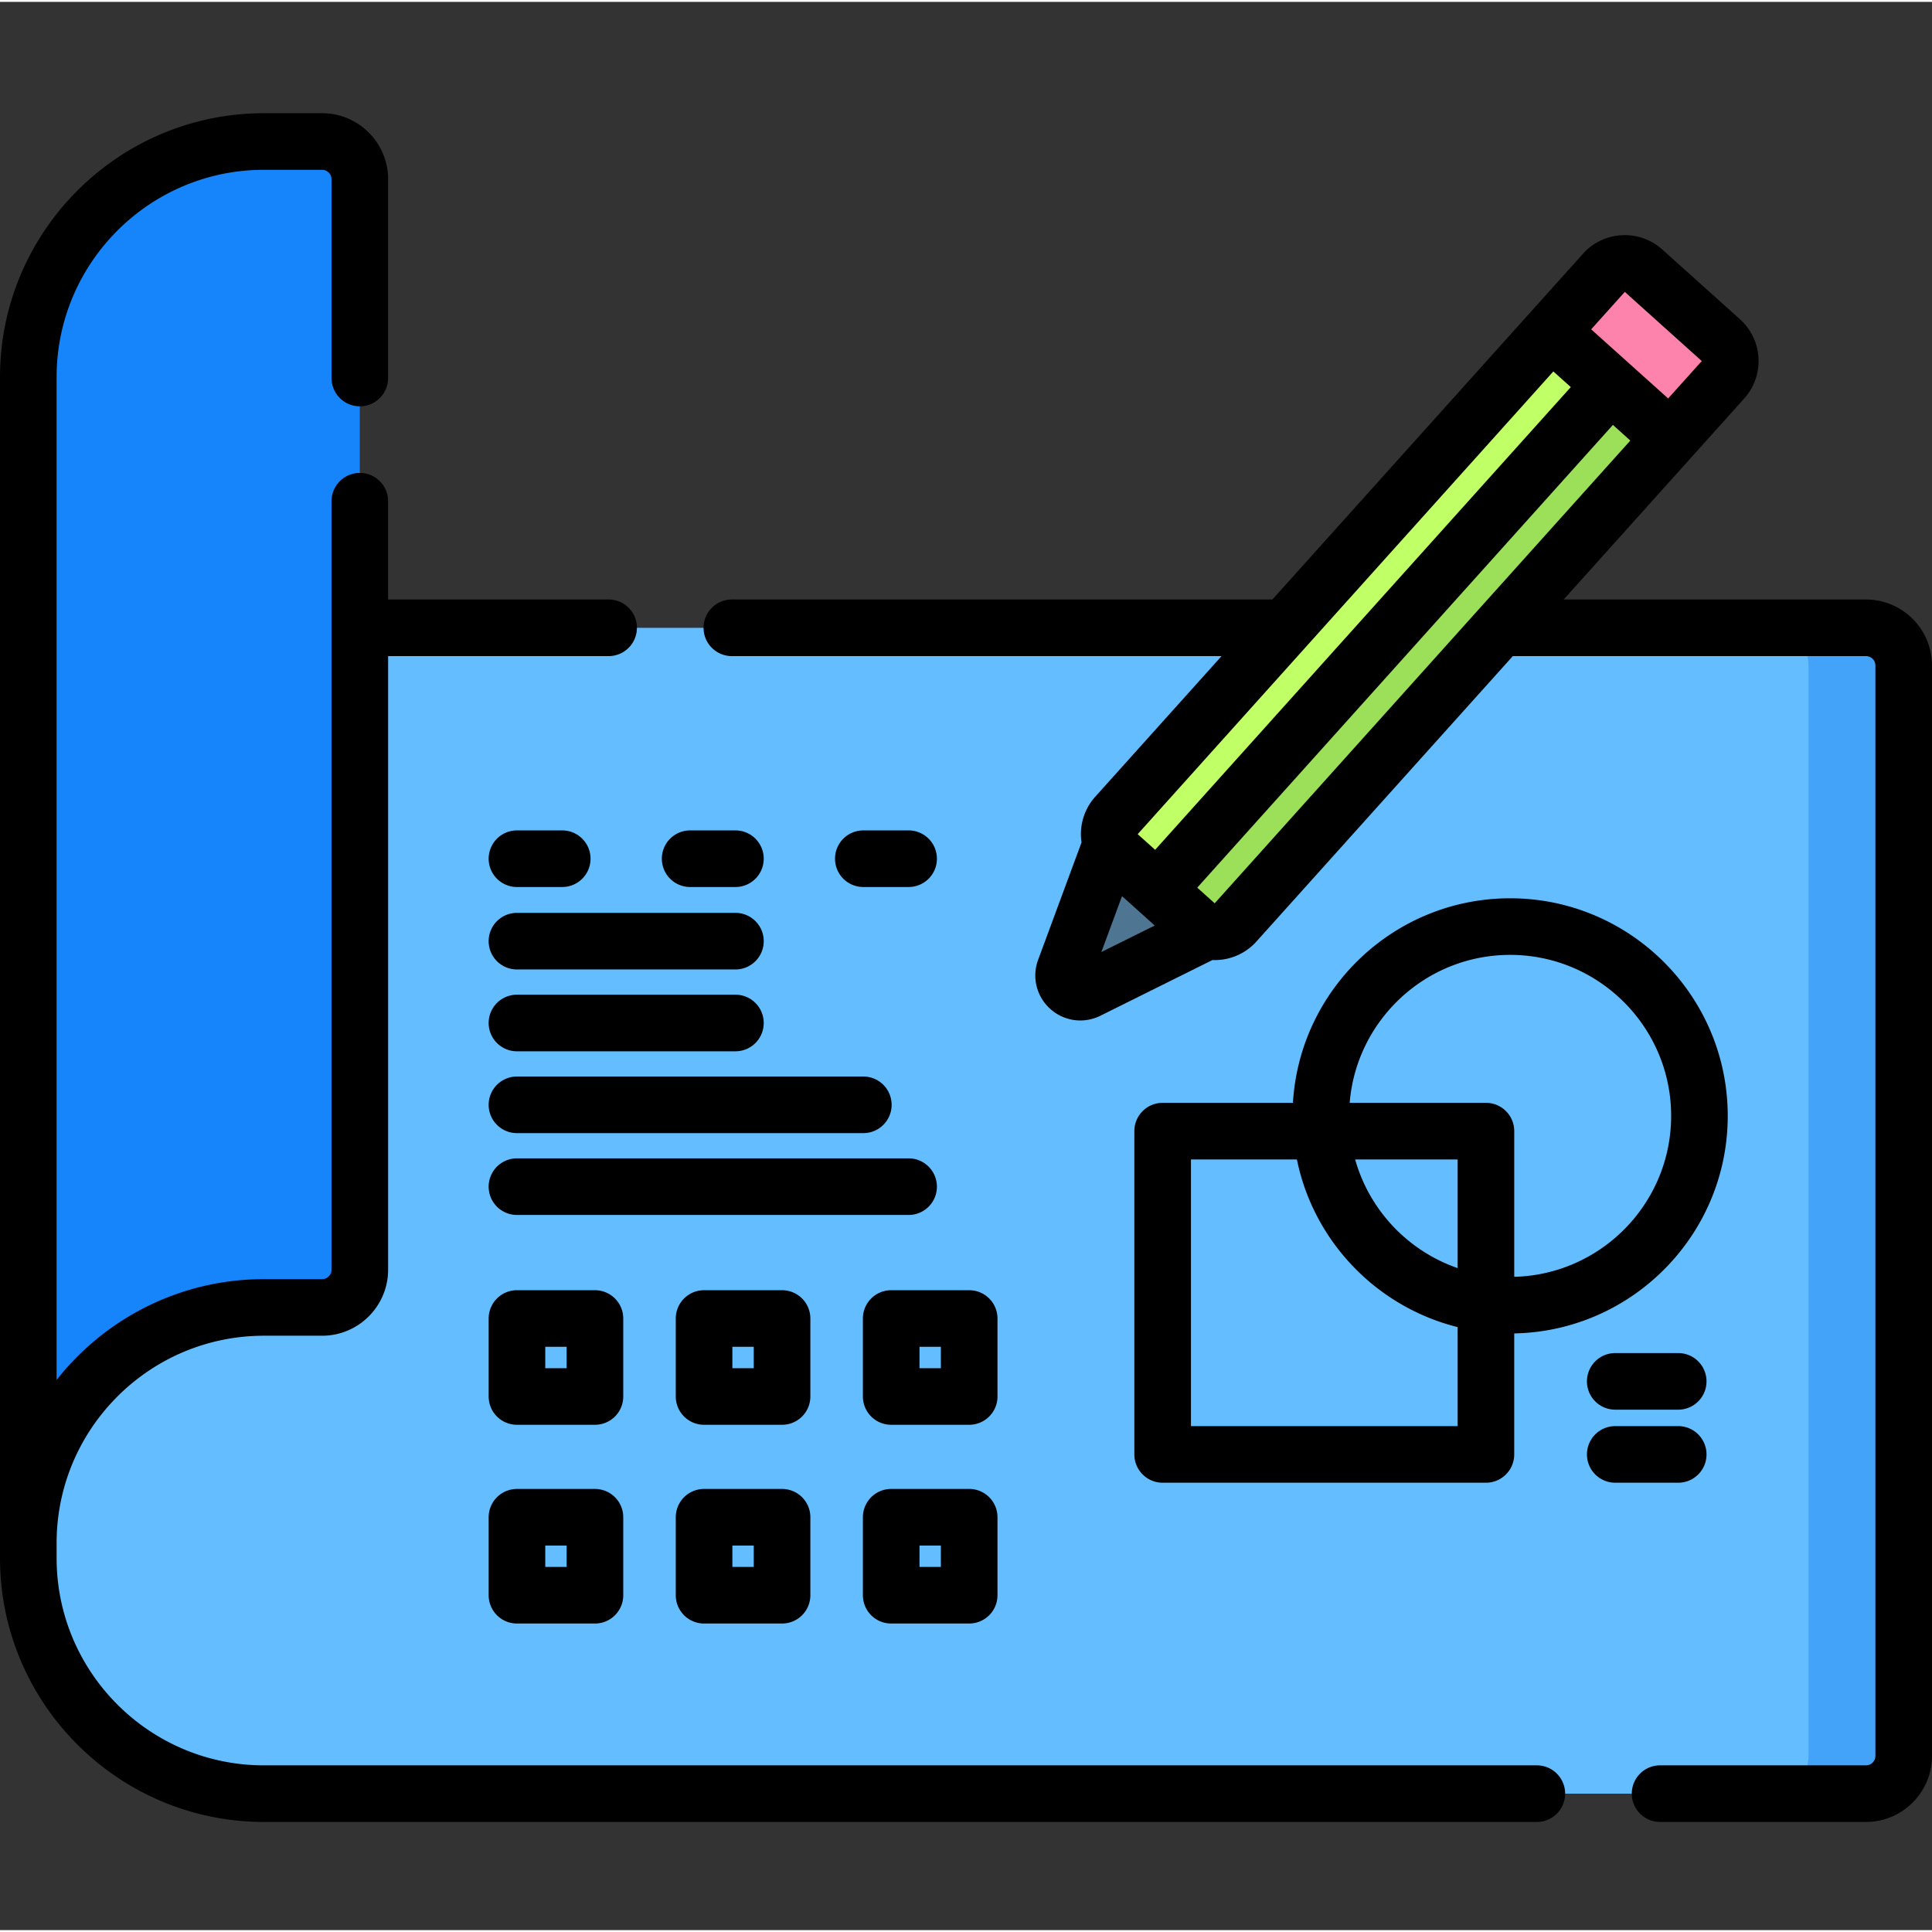 <svg height="512pt" viewBox="0 -29 512 511" width="512pt" xmlns="http://www.w3.org/2000/svg"><rect x="0" y="-29" width="512" height="511" fill="#333333" stroke="none"/><path d="M494.5 136.875H7.5v246.516c0 34.488 27.957 62.445 62.445 62.445H494.5c5.523 0 10-4.477 10-10V146.875c0-5.523-4.477-10-10-10zm0 0" fill="#64bdff"/><path d="M504.5 146.879v288.957c0 5.52-4.48 10-10 10h-25.21c5.519 0 10-4.48 10-10V146.879c0-5.531-4.481-10-10-10h25.21c5.52 0 10 4.469 10 10zm0 0" fill="#43a3f9"/><path d="M95.355 306.984c0 5.524-4.476 10-10 10H69.941c-34.484 0-62.441 27.957-62.441 62.442V70.446C7.5 35.956 35.457 8 69.945 8h15.41c5.524 0 10 4.477 10 10zm0 0" fill="#1685fb"/><path d="M320.48 216.953l-32.203 16.008c-3.59 1.785-7.515-1.742-6.125-5.504l12.473-33.73zm0 0" fill="#4e7693"/><path d="M327.406 214.977L456.645 71.102a7.388 7.388 0 0 0-.56-10.43L435.52 42.199a7.382 7.382 0 0 0-10.426.559L295.852 186.637a7.38 7.38 0 0 0 .558 10.425l20.567 18.473a7.377 7.377 0 0 0 10.43-.558zm0 0" fill="#c0ff66"/><path d="M327.406 214.977L456.645 71.102a7.388 7.388 0 0 0-.56-10.43l-10.284-9.234L306.695 206.3l10.282 9.234a7.377 7.377 0 0 0 10.43-.558zm0 0" fill="#9be058"/><path d="M442.645 86.684l13.996-15.582a7.376 7.376 0 0 0-.559-10.426l-20.566-18.477a7.38 7.38 0 0 0-10.426.563l-13.996 15.582zm0 0" fill="#fd82ac"/><path d="M494.5 129.375h-80.117l47.84-53.258a14.804 14.804 0 0 0 3.793-10.742 14.796 14.796 0 0 0-4.918-10.277L440.523 36.62c-6.105-5.484-15.535-4.98-21.015 1.125l-82.309 91.629H193.95c-4.14 0-7.5 3.355-7.5 7.5s3.36 7.5 7.5 7.5h129.778l-33.461 37.25a14.795 14.795 0 0 0-3.79 10.742c.028.469.075.93.141 1.39l-11.5 31.098a11.868 11.868 0 0 0 3.219 13.016 11.876 11.876 0 0 0 7.953 3.066c1.805 0 3.625-.414 5.328-1.257l29.715-14.774c.188.008.371.028.563.028.27 0 .539-.008.812-.024a14.795 14.795 0 0 0 10.277-4.918l67.926-75.617h93.59c1.379 0 2.5 1.121 2.5 2.5v288.96c0 1.38-1.121 2.5-2.5 2.5h-54.563a7.5 7.5 0 1 0 0 15H494.5c9.648 0 17.5-7.85 17.5-17.5v-288.96c0-9.652-7.852-17.5-17.5-17.5zM450.988 66.18l-8.91 9.914-20.398-18.32 8.91-9.919zm-39.332 2.754l4.621 4.148-110.152 122.629-4.621-4.152zM297.348 207.988l8.664 7.785-14.14 7.028zm24.554 1.895l-4.62-4.149L427.437 83.105l4.617 4.149zm0 0"/><path d="M407.277 438.336H69.945C39.648 438.336 15 413.687 15 383.39v-3.965c0-30.297 24.645-54.942 54.941-54.942h15.414c9.653 0 17.5-7.851 17.5-17.5V144.375h58.434a7.5 7.5 0 0 0 7.5-7.5c0-4.145-3.355-7.5-7.5-7.5h-58.434v-26.043a7.5 7.5 0 1 0-15 0v203.652c0 1.38-1.12 2.5-2.5 2.5H69.941c-22.257 0-42.125 10.454-54.941 26.707V70.445C15 40.148 39.648 15.5 69.945 15.5h15.41c1.38 0 2.5 1.121 2.5 2.5v52.672a7.5 7.5 0 0 0 7.5 7.5c4.145 0 7.5-3.356 7.5-7.5V18c0-9.648-7.847-17.5-17.5-17.5h-15.41C31.38.5 0 31.875 0 70.445v312.946c0 38.566 31.379 69.945 69.945 69.945h337.332a7.5 7.5 0 0 0 7.5-7.5c0-4.145-3.355-7.5-7.5-7.5zm0 0"/><path d="M400.195 208.555c-30.636 0-55.757 24.015-57.554 54.207h-34.528c-4.14 0-7.5 3.36-7.5 7.5v85.672a7.5 7.5 0 0 0 7.5 7.5h85.672c4.145 0 7.5-3.356 7.5-7.5V323.87c31.3-.586 56.582-26.21 56.582-57.644 0-31.801-25.87-57.672-57.672-57.672zm-13.906 98.004c-13.137-4.543-23.379-15.329-27.164-28.797h27.164zm-70.676 41.875v-70.672h28.075c4.437 21.765 21.171 39.101 42.601 44.43v26.242zm85.676-39.563v-38.61c0-4.14-3.36-7.5-7.5-7.5h-36.11c1.77-21.913 20.157-39.206 42.52-39.206 23.528 0 42.672 19.14 42.672 42.672-.004 23.164-18.558 42.062-41.582 42.644zm0 0"/><path d="M428.059 329.078a7.497 7.497 0 0 0-7.5 7.5 7.5 7.5 0 0 0 7.5 7.5h16.683a7.5 7.5 0 0 0 7.5-7.5c0-4.144-3.355-7.5-7.5-7.5zm0 0M452.242 355.934a7.5 7.5 0 0 0-7.5-7.5H428.06a7.5 7.5 0 0 0-7.5 7.5c0 4.144 3.355 7.5 7.5 7.5h16.683c4.145 0 7.5-3.356 7.5-7.5zm0 0M137 205.566h12a7.5 7.5 0 1 0 0-15h-12a7.5 7.5 0 1 0 0 15zm0 0M137 227.418h57.895a7.5 7.5 0 0 0 7.5-7.5c0-4.145-3.356-7.5-7.5-7.5H137a7.5 7.5 0 1 0 0 15zm0 0M182.895 205.566h12c4.144 0 7.5-3.355 7.5-7.5a7.5 7.5 0 0 0-7.5-7.5h-12a7.5 7.5 0 1 0 0 15zm0 0M240.79 190.566h-12c-4.142 0-7.5 3.36-7.5 7.5a7.5 7.5 0 0 0 7.5 7.5h12c4.144 0 7.5-3.355 7.5-7.5a7.5 7.5 0 0 0-7.5-7.5zm0 0M137 249.105h57.895a7.5 7.5 0 0 0 7.5-7.5c0-4.144-3.356-7.5-7.5-7.5H137a7.5 7.5 0 1 0 0 15zm0 0M129.5 263.29a7.5 7.5 0 0 0 7.5 7.5h91.79c4.144 0 7.5-3.356 7.5-7.5a7.5 7.5 0 0 0-7.5-7.5H137c-4.14 0-7.5 3.358-7.5 7.5zm0 0M248.29 284.977a7.5 7.5 0 0 0-7.5-7.5H137a7.5 7.5 0 1 0 0 15h103.79c4.144 0 7.5-3.356 7.5-7.5zm0 0M165.168 319.918a7.5 7.5 0 0 0-7.5-7.5H137a7.5 7.5 0 0 0-7.5 7.5v20.664a7.5 7.5 0 0 0 7.5 7.5h20.668a7.5 7.5 0 0 0 7.5-7.5zm-15 13.168H144.5v-5.668h5.668zm0 0M214.754 319.918a7.5 7.5 0 0 0-7.5-7.5h-20.668a7.5 7.5 0 0 0-7.5 7.5v20.664a7.5 7.5 0 0 0 7.5 7.5h20.668a7.5 7.5 0 0 0 7.5-7.5zm-15 13.168h-5.668v-5.668h5.668zm0 0M264.344 319.918a7.5 7.5 0 0 0-7.5-7.5h-20.668a7.497 7.497 0 0 0-7.5 7.5v20.664c0 4.145 3.355 7.5 7.5 7.5h20.668a7.5 7.5 0 0 0 7.5-7.5zm-15 13.168h-5.668v-5.668h5.668zm0 0M157.668 365.086H137a7.5 7.5 0 0 0-7.5 7.5v20.664a7.5 7.5 0 0 0 7.5 7.5h20.668a7.5 7.5 0 0 0 7.5-7.5v-20.664a7.5 7.5 0 0 0-7.5-7.5zm-7.5 20.664H144.5v-5.668h5.668zm0 0M207.254 365.086h-20.668a7.5 7.5 0 0 0-7.5 7.5v20.664a7.5 7.5 0 0 0 7.5 7.5h20.668a7.5 7.5 0 0 0 7.5-7.5v-20.664a7.5 7.5 0 0 0-7.5-7.5zm-7.5 20.664h-5.668v-5.668h5.668zm0 0M236.176 400.75h20.668a7.5 7.5 0 0 0 7.5-7.5v-20.668c0-4.14-3.36-7.5-7.5-7.5h-20.668a7.5 7.5 0 0 0-7.5 7.5v20.668c0 4.145 3.355 7.5 7.5 7.5zm7.5-20.664h5.668v5.664h-5.668zm0 0"/></svg>